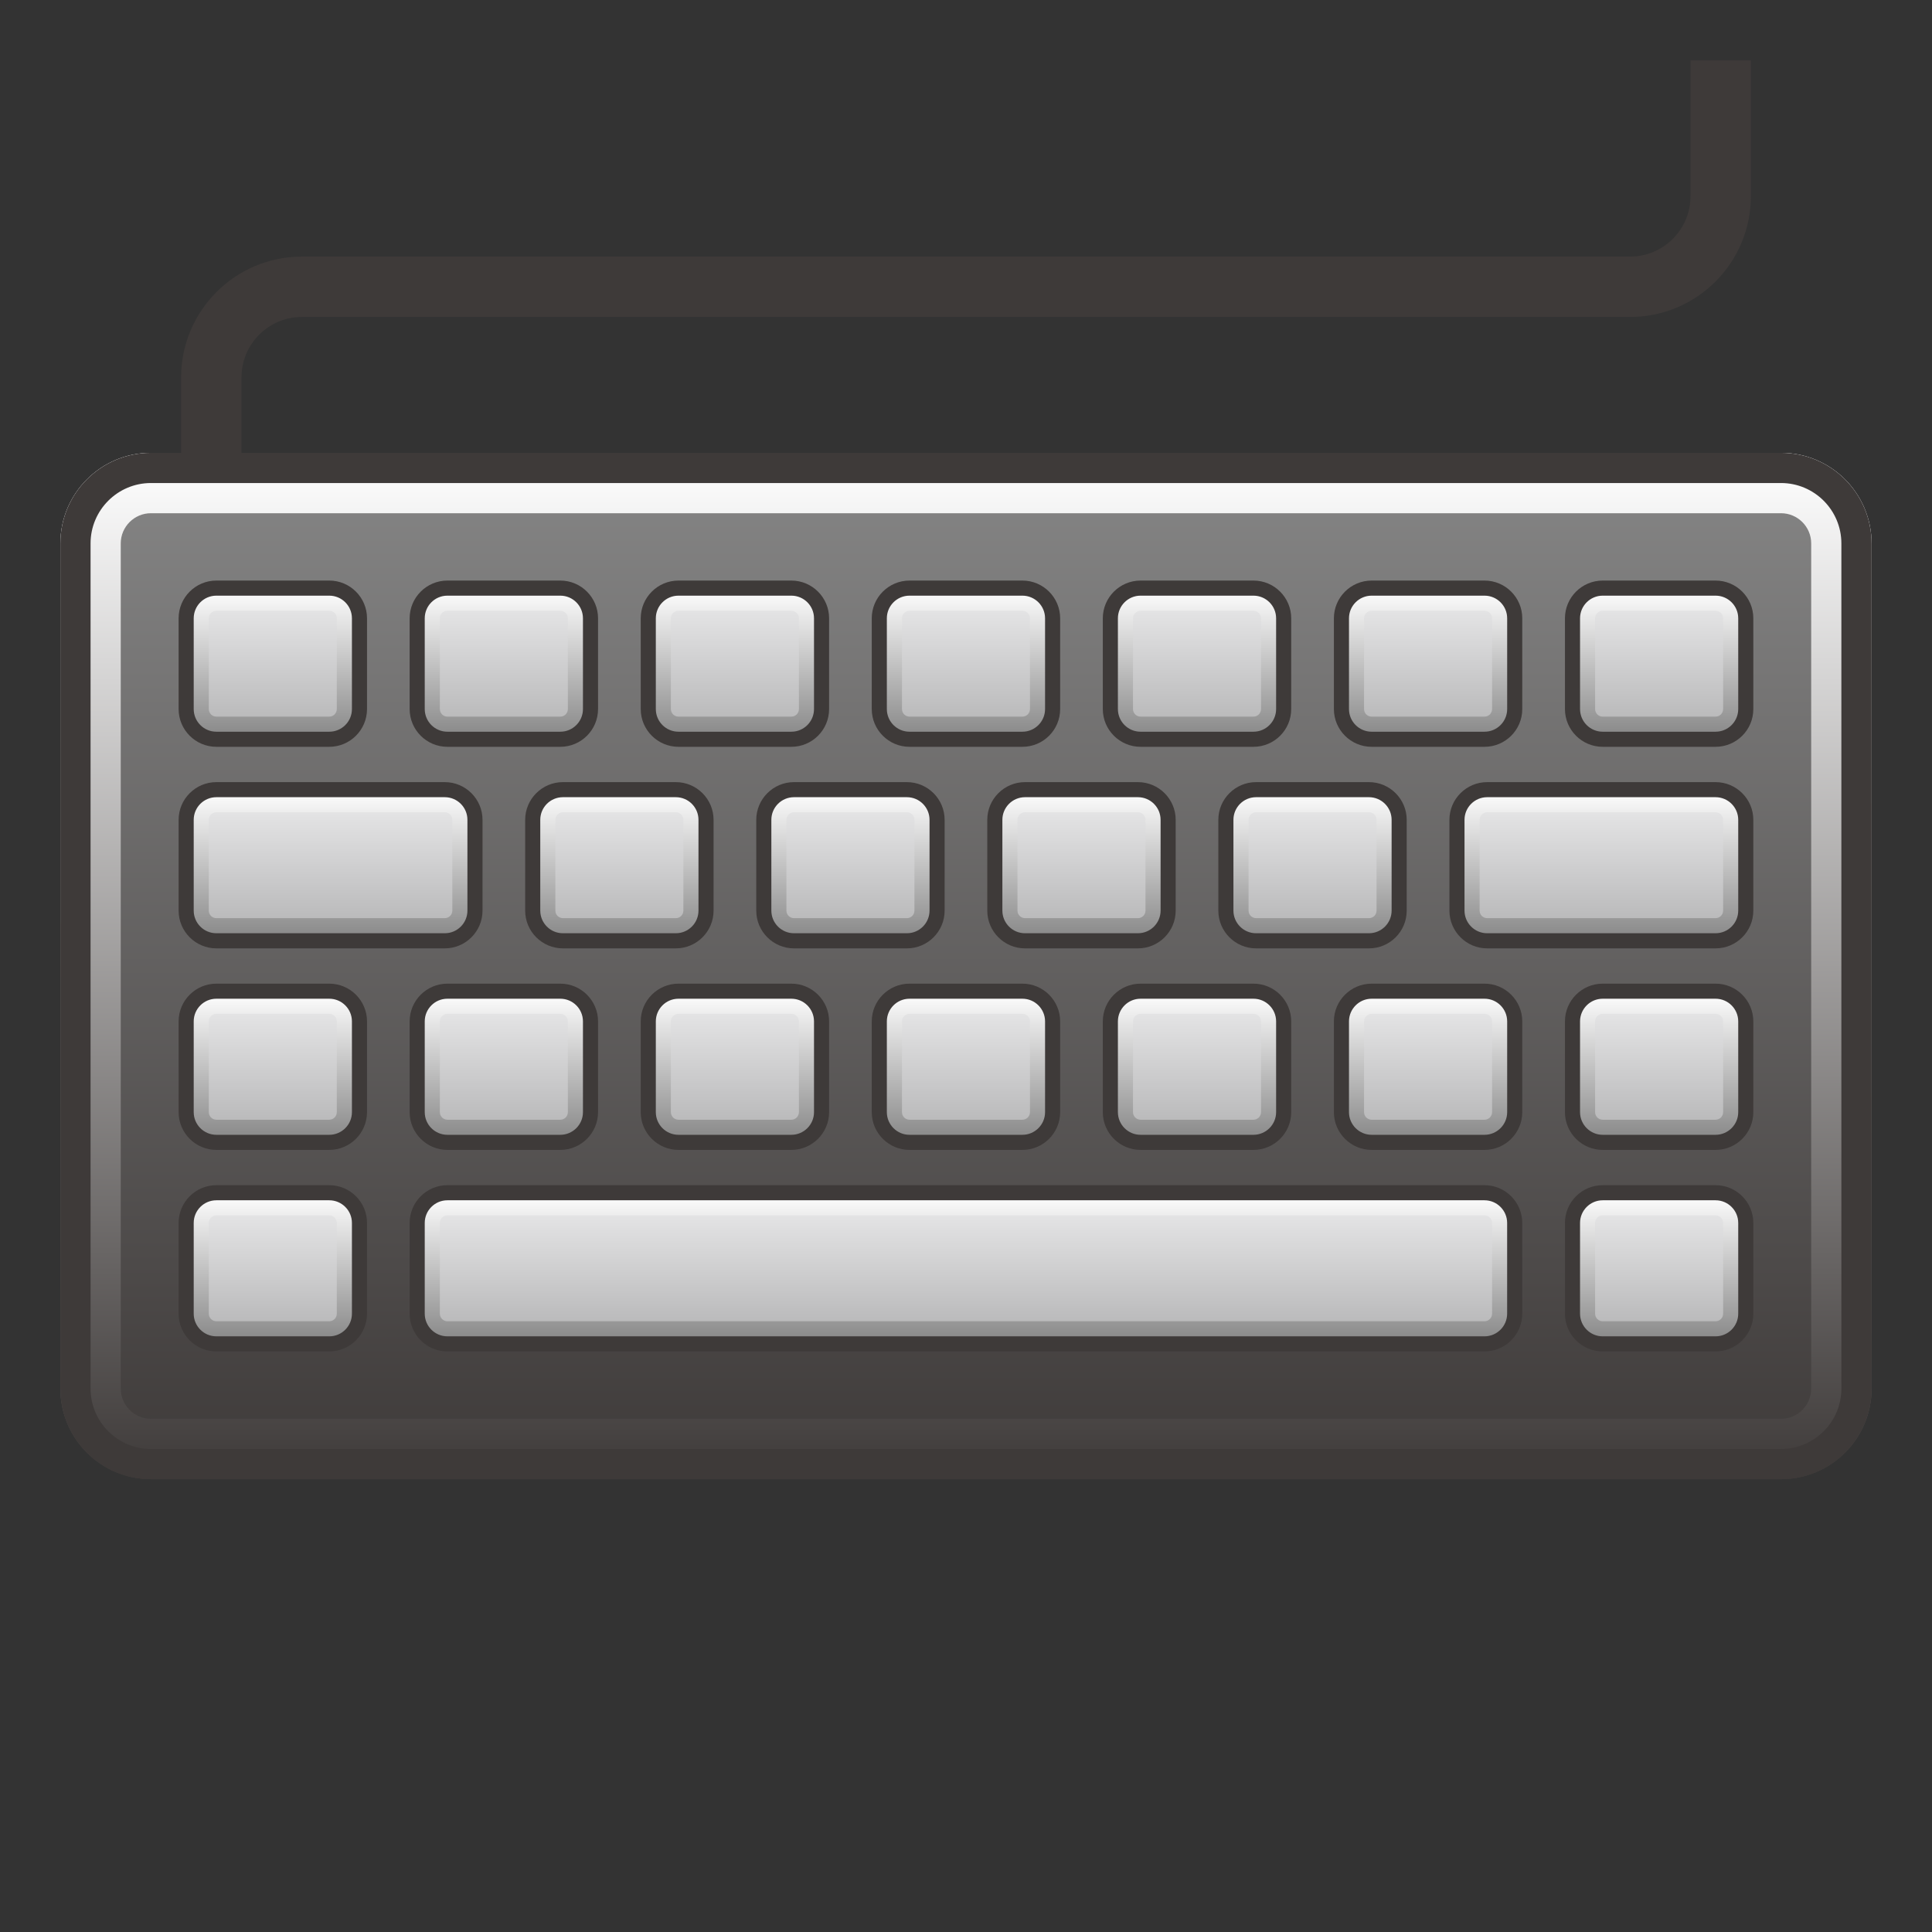 <?xml version="1.0" encoding="UTF-8"?>
<!-- Generated by phantom_svg. -->
<svg width="64px" height="64px" viewBox="0 0 64 64" preserveAspectRatio="none" xmlns="http://www.w3.org/2000/svg" xmlns:xlink="http://www.w3.org/1999/xlink" xmlns:dc="http://purl.org/dc/elements/1.1/" xmlns:cc="http://creativecommons.org/ns#" xmlns:rdf="http://www.w3.org/1999/02/22-rdf-syntax-ns#" xmlns:svg="http://www.w3.org/2000/svg" xmlns:sodipodi="http://sodipodi.sourceforge.net/DTD/sodipodi-0.dtd" xmlns:inkscape="http://www.inkscape.org/namespaces/inkscape" version="1.1">
  <rect x="0" y="0" width="64" height="64" fill="#333333" stroke="none"/>
  <defs id="frame0_defs453"/>
  <sodipodi:namedview pagecolor="#ffffff" bordercolor="#666666" borderopacity="1" objecttolerance="10" gridtolerance="10" guidetolerance="10" inkscape:pageopacity="0" inkscape:pageshadow="2" inkscape:window-width="640" inkscape:window-height="480" id="frame0_namedview451"/>
  <path style="fill:#3E3A39;" d="M8,17H6v-4.5c0-2.206,1.794-4,4-4h44c1.103,0,2-0.897,2-2V2h2v4.5  c0,2.206-1.794,4-4,4H10c-1.103,0-2,0.897-2,2V17z" id="frame0_path3"/>
  <g id="frame0_g5">
    <linearGradient id='frame0_SVGID_1_' gradientUnits='userSpaceOnUse' x1='31.999' y1='15.001' x2='31.999' y2='48.999'>
      <stop offset='0' style='stop-color:#868686' id='frame0_stop8'/>
      <stop offset='1' style='stop-color:#3E3A39' id='frame0_stop10'/>
    </linearGradient>
    <path style='fill:url(#frame0_SVGID_1_);' d='M58.998,48.999H5c-1.657,0-3-1.343-3-3V18.001   c0-1.657,1.343-3,3-3h53.998c1.657,0,3,1.343,3,3v27.999   C61.998,47.656,60.654,48.999,58.998,48.999z' id='frame0_path12'/>
    <linearGradient id='frame0_SVGID_2_' gradientUnits='userSpaceOnUse' x1='31.999' y1='15.001' x2='31.999' y2='48.999'>
      <stop offset='0' style='stop-color:#FFFFFF' id='frame0_stop15'/>
      <stop offset='1' style='stop-color:#3E3A39' id='frame0_stop17'/>
    </linearGradient>
    <path style='fill:url(#frame0_SVGID_2_);' d='M58.998,17.001c0.551,0,1,0.449,1,1v27.999c0,0.551-0.449,1-1,1   H5c-0.551,0-1-0.449-1-1V18.001c0-0.551,0.449-1,1-1H58.998 M58.998,15.001H5   c-1.657,0-3,1.343-3,3v27.999c0,1.657,1.343,3,3,3h53.998c1.657,0,3-1.343,3-3V18.001   C61.998,16.344,60.654,15.001,58.998,15.001L58.998,15.001z' id='frame0_path19'/>
    <path style='fill:#3E3A39;' d='M58.998,16.001c1.103,0,2,0.897,2,2v27.999c0,1.103-0.897,2-2,2   H5c-1.103,0-2-0.897-2-2V18.001c0-1.103,0.897-2,2-2H58.998    M58.998,15.001H5c-1.657,0-3,1.343-3,3v27.999c0,1.657,1.343,3,3,3   h53.998c1.657,0,3-1.343,3-3V18.001C61.998,16.344,60.654,15.001,58.998,15.001   L58.998,15.001z' id='frame0_path21'/>
  </g>
  <g id="frame0_g23">
    <g id='frame0_g25'>
      <linearGradient id='frame0_SVGID_3_' gradientUnits='userSpaceOnUse' x1='9.037' y1='19.482' x2='9.037' y2='24.489'>
        <stop offset='0' style='stop-color:#ECECED' id='frame0_stop28'/>
        <stop offset='1' style='stop-color:#B2B2B3' id='frame0_stop30'/>
      </linearGradient>
      <path style='fill:url(#frame0_SVGID_3_);' d='M10.907,24.489H7.166c-0.552,0-1-0.448-1-1v-3.007    c0-0.552,0.448-1,1-1h3.741c0.552,0,1,0.448,1,1v3.007    C11.907,24.042,11.459,24.489,10.907,24.489z' id='frame0_path32'/>
      <linearGradient id='frame0_SVGID_4_' gradientUnits='userSpaceOnUse' x1='9.037' y1='19.482' x2='9.037' y2='24.489'>
        <stop offset='0' style='stop-color:#FFFFFF' id='frame0_stop35'/>
        <stop offset='1' style='stop-color:#868686' id='frame0_stop37'/>
      </linearGradient>
      <path style='fill:url(#frame0_SVGID_4_);' d='M10.907,20.232c0.138,0,0.25,0.112,0.25,0.25v3.007    c0,0.138-0.112,0.25-0.25,0.25h-3.74c-0.138,0-0.25-0.112-0.25-0.25v-3.007    c0-0.138,0.112-0.25,0.25-0.25H10.907 M10.907,19.482h-3.74c-0.552,0-1,0.448-1,1v3.007    c0,0.552,0.448,1,1,1h3.74c0.552,0,1-0.448,1-1v-3.007    C11.907,19.93,11.459,19.482,10.907,19.482L10.907,19.482z' id='frame0_path39'/>
      <path style='fill:#3E3A39;' d='M10.907,24.739H7.167c-0.689,0-1.25-0.561-1.25-1.25v-3.007    c0-0.689,0.561-1.25,1.25-1.25h3.741c0.689,0,1.25,0.561,1.25,1.25v3.007    C12.157,24.179,11.597,24.739,10.907,24.739z M7.167,19.732    c-0.414,0-0.75,0.336-0.75,0.75v3.007c0,0.414,0.336,0.75,0.75,0.75h3.741    c0.414,0,0.75-0.336,0.75-0.75v-3.007c0-0.414-0.336-0.75-0.75-0.75H7.167z' id='frame0_path41'/>
    </g>
    <g id='frame0_g43'>
      <linearGradient id='frame0_SVGID_5_' gradientUnits='userSpaceOnUse' x1='16.691' y1='19.482' x2='16.691' y2='24.489'>
        <stop offset='0' style='stop-color:#ECECED' id='frame0_stop46'/>
        <stop offset='1' style='stop-color:#B2B2B3' id='frame0_stop48'/>
      </linearGradient>
      <path style='fill:url(#frame0_SVGID_5_);' d='M18.561,24.489h-3.741c-0.552,0-1-0.448-1-1v-3.007    c0-0.552,0.448-1,1-1h3.741c0.552,0,1,0.448,1,1v3.007    C19.561,24.042,19.113,24.489,18.561,24.489z' id='frame0_path50'/>
      <linearGradient id='frame0_SVGID_6_' gradientUnits='userSpaceOnUse' x1='16.691' y1='19.482' x2='16.691' y2='24.489'>
        <stop offset='0' style='stop-color:#FFFFFF' id='frame0_stop53'/>
        <stop offset='1' style='stop-color:#868686' id='frame0_stop55'/>
      </linearGradient>
      <path style='fill:url(#frame0_SVGID_6_);' d='M18.561,20.232c0.138,0,0.25,0.112,0.25,0.25v3.007    c0,0.138-0.112,0.25-0.25,0.25H14.821c-0.138,0-0.25-0.112-0.25-0.25v-3.007    c0-0.138,0.112-0.25,0.25-0.25H18.561 M18.561,19.482H14.821c-0.552,0-1,0.448-1,1v3.007    c0,0.552,0.448,1,1,1h3.741c0.552,0,1-0.448,1-1v-3.007    C19.561,19.93,19.113,19.482,18.561,19.482L18.561,19.482z' id='frame0_path57'/>
      <path style='fill:#3E3A39;' d='M18.561,24.739h-3.741c-0.689,0-1.25-0.561-1.25-1.25v-3.007    c0-0.689,0.561-1.25,1.25-1.25h3.741c0.689,0,1.25,0.561,1.25,1.25v3.007    C19.811,24.179,19.25,24.739,18.561,24.739z M14.82,19.732    c-0.414,0-0.75,0.336-0.75,0.75v3.007c0,0.414,0.336,0.75,0.75,0.75h3.741    c0.414,0,0.75-0.336,0.75-0.75v-3.007c0-0.414-0.336-0.75-0.75-0.75H14.82z' id='frame0_path59'/>
    </g>
    <g id='frame0_g61'>
      <linearGradient id='frame0_SVGID_7_' gradientUnits='userSpaceOnUse' x1='24.345' y1='19.482' x2='24.345' y2='24.489'>
        <stop offset='0' style='stop-color:#ECECED' id='frame0_stop64'/>
        <stop offset='1' style='stop-color:#B2B2B3' id='frame0_stop66'/>
      </linearGradient>
      <path style='fill:url(#frame0_SVGID_7_);' d='M26.215,24.489H22.475c-0.552,0-1-0.448-1-1v-3.007    c0-0.552,0.448-1,1-1h3.741c0.552,0,1,0.448,1,1v3.007    C27.215,24.042,26.767,24.489,26.215,24.489z' id='frame0_path68'/>
      <linearGradient id='frame0_SVGID_8_' gradientUnits='userSpaceOnUse' x1='24.345' y1='19.482' x2='24.345' y2='24.489'>
        <stop offset='0' style='stop-color:#FFFFFF' id='frame0_stop71'/>
        <stop offset='1' style='stop-color:#868686' id='frame0_stop73'/>
      </linearGradient>
      <path style='fill:url(#frame0_SVGID_8_);' d='M26.215,20.232c0.138,0,0.25,0.112,0.25,0.25v3.007    c0,0.138-0.112,0.25-0.25,0.25h-3.741c-0.138,0-0.25-0.112-0.25-0.25v-3.007    c0-0.138,0.112-0.25,0.25-0.25H26.215 M26.215,19.482h-3.741c-0.552,0-1,0.448-1,1v3.007    c0,0.552,0.448,1,1,1h3.741c0.552,0,1-0.448,1-1v-3.007    C27.215,19.93,26.767,19.482,26.215,19.482L26.215,19.482z' id='frame0_path75'/>
      <path style='fill:#3E3A39;' d='M26.215,24.739h-3.74c-0.689,0-1.25-0.561-1.25-1.25v-3.007    c0-0.689,0.561-1.25,1.25-1.25h3.74c0.689,0,1.25,0.561,1.25,1.25v3.007    C27.465,24.179,26.904,24.739,26.215,24.739z M22.475,19.732    c-0.414,0-0.75,0.336-0.75,0.75v3.007c0,0.414,0.336,0.75,0.75,0.75h3.74    c0.414,0,0.75-0.336,0.75-0.75v-3.007c0-0.414-0.336-0.75-0.75-0.75H22.475z' id='frame0_path77'/>
    </g>
    <g id='frame0_g79'>
      <linearGradient id='frame0_SVGID_9_' gradientUnits='userSpaceOnUse' x1='31.999' y1='19.482' x2='31.999' y2='24.489'>
        <stop offset='0' style='stop-color:#ECECED' id='frame0_stop82'/>
        <stop offset='1' style='stop-color:#B2B2B3' id='frame0_stop84'/>
      </linearGradient>
      <path style='fill:url(#frame0_SVGID_9_);' d='M33.869,24.489H30.129c-0.552,0-1-0.448-1-1v-3.007    c0-0.552,0.448-1,1-1h3.741c0.552,0,1,0.448,1,1v3.007    C34.869,24.042,34.421,24.489,33.869,24.489z' id='frame0_path86'/>
      <linearGradient id='frame0_SVGID_10_' gradientUnits='userSpaceOnUse' x1='31.999' y1='19.482' x2='31.999' y2='24.489'>
        <stop offset='0' style='stop-color:#FFFFFF' id='frame0_stop89'/>
        <stop offset='1' style='stop-color:#868686' id='frame0_stop91'/>
      </linearGradient>
      <path style='fill:url(#frame0_SVGID_10_);' d='M33.869,20.232c0.138,0,0.25,0.112,0.25,0.25v3.007    c0,0.138-0.112,0.25-0.25,0.25h-3.74c-0.138,0-0.25-0.112-0.25-0.25v-3.007    c0-0.138,0.112-0.25,0.25-0.25H33.869 M33.869,19.482h-3.74c-0.552,0-1,0.448-1,1v3.007    c0,0.552,0.448,1,1,1h3.74c0.552,0,1-0.448,1-1v-3.007    C34.869,19.93,34.421,19.482,33.869,19.482L33.869,19.482z' id='frame0_path93'/>
      <path style='fill:#3E3A39;' d='M33.869,24.739H30.128c-0.689,0-1.25-0.561-1.25-1.25v-3.007    c0-0.689,0.561-1.25,1.25-1.25h3.741c0.689,0,1.25,0.561,1.25,1.25v3.007    C35.119,24.179,34.559,24.739,33.869,24.739z M30.128,19.732    c-0.414,0-0.75,0.336-0.75,0.75v3.007c0,0.414,0.336,0.75,0.75,0.75h3.741    c0.413,0,0.75-0.336,0.75-0.75v-3.007c0-0.414-0.337-0.75-0.75-0.75H30.128z' id='frame0_path95'/>
    </g>
    <g id='frame0_g97'>
      <linearGradient id='frame0_SVGID_11_' gradientUnits='userSpaceOnUse' x1='39.653' y1='19.482' x2='39.653' y2='24.489'>
        <stop offset='0' style='stop-color:#ECECED' id='frame0_stop100'/>
        <stop offset='1' style='stop-color:#B2B2B3' id='frame0_stop102'/>
      </linearGradient>
      <path style='fill:url(#frame0_SVGID_11_);' d='M41.523,24.489h-3.741c-0.552,0-1-0.448-1-1v-3.007    c0-0.552,0.448-1,1-1h3.741c0.552,0,1,0.448,1,1v3.007    C42.523,24.042,42.075,24.489,41.523,24.489z' id='frame0_path104'/>
      <linearGradient id='frame0_SVGID_12_' gradientUnits='userSpaceOnUse' x1='39.653' y1='19.482' x2='39.653' y2='24.489'>
        <stop offset='0' style='stop-color:#FFFFFF' id='frame0_stop107'/>
        <stop offset='1' style='stop-color:#868686' id='frame0_stop109'/>
      </linearGradient>
      <path style='fill:url(#frame0_SVGID_12_);' d='M41.523,20.232c0.138,0,0.25,0.112,0.25,0.25v3.007    c0,0.138-0.112,0.25-0.25,0.25h-3.741c-0.138,0-0.25-0.112-0.25-0.25v-3.007    c0-0.138,0.112-0.25,0.25-0.25H41.523 M41.523,19.482h-3.741c-0.552,0-1,0.448-1,1v3.007    c0,0.552,0.448,1,1,1h3.741c0.552,0,1-0.448,1-1v-3.007    C42.523,19.93,42.075,19.482,41.523,19.482L41.523,19.482z' id='frame0_path111'/>
      <path style='fill:#3E3A39;' d='M41.523,24.739h-3.741c-0.689,0-1.25-0.561-1.25-1.25v-3.007    c0-0.689,0.561-1.25,1.25-1.25h3.741c0.689,0,1.25,0.561,1.25,1.25v3.007    C42.773,24.179,42.213,24.739,41.523,24.739z M37.782,19.732    c-0.413,0-0.75,0.336-0.75,0.75v3.007c0,0.414,0.337,0.75,0.75,0.75h3.741    c0.413,0,0.75-0.336,0.75-0.75v-3.007c0-0.414-0.337-0.75-0.75-0.75H37.782z' id='frame0_path113'/>
    </g>
    <g id='frame0_g115'>
      <linearGradient id='frame0_SVGID_13_' gradientUnits='userSpaceOnUse' x1='47.307' y1='19.482' x2='47.307' y2='24.489'>
        <stop offset='0' style='stop-color:#ECECED' id='frame0_stop118'/>
        <stop offset='1' style='stop-color:#B2B2B3' id='frame0_stop120'/>
      </linearGradient>
      <path style='fill:url(#frame0_SVGID_13_);' d='M49.177,24.489h-3.741c-0.552,0-1-0.448-1-1v-3.007    c0-0.552,0.448-1,1-1h3.741c0.552,0,1,0.448,1,1v3.007    C50.177,24.042,49.729,24.489,49.177,24.489z' id='frame0_path122'/>
      <linearGradient id='frame0_SVGID_14_' gradientUnits='userSpaceOnUse' x1='47.307' y1='19.482' x2='47.307' y2='24.489'>
        <stop offset='0' style='stop-color:#FFFFFF' id='frame0_stop125'/>
        <stop offset='1' style='stop-color:#868686' id='frame0_stop127'/>
      </linearGradient>
      <path style='fill:url(#frame0_SVGID_14_);' d='M49.177,20.232c0.138,0,0.25,0.112,0.25,0.25v3.007    c0,0.138-0.112,0.25-0.25,0.25h-3.741c-0.138,0-0.25-0.112-0.25-0.25v-3.007    c0-0.138,0.112-0.25,0.25-0.25H49.177 M49.177,19.482h-3.741c-0.552,0-1,0.448-1,1v3.007    c0,0.552,0.448,1,1,1h3.741c0.552,0,1-0.448,1-1v-3.007    C50.177,19.93,49.729,19.482,49.177,19.482L49.177,19.482z' id='frame0_path129'/>
      <path style='fill:#3E3A39;' d='M49.177,24.739h-3.74c-0.689,0-1.25-0.561-1.25-1.25v-3.007    c0-0.689,0.561-1.25,1.25-1.25h3.74c0.689,0,1.25,0.561,1.25,1.25v3.007    C50.427,24.179,49.866,24.739,49.177,24.739z M45.437,19.732    c-0.413,0-0.75,0.336-0.75,0.75v3.007c0,0.414,0.337,0.75,0.75,0.75h3.74    c0.413,0,0.75-0.336,0.75-0.75v-3.007c0-0.414-0.337-0.75-0.75-0.75H45.437z' id='frame0_path131'/>
    </g>
    <g id='frame0_g133'>
      <linearGradient id='frame0_SVGID_15_' gradientUnits='userSpaceOnUse' x1='54.961' y1='19.482' x2='54.961' y2='24.489'>
        <stop offset='0' style='stop-color:#ECECED' id='frame0_stop136'/>
        <stop offset='1' style='stop-color:#B2B2B3' id='frame0_stop138'/>
      </linearGradient>
      <path style='fill:url(#frame0_SVGID_15_);' d='M56.831,24.489h-3.741c-0.552,0-1-0.448-1-1v-3.007    c0-0.552,0.448-1,1-1h3.741c0.552,0,1,0.448,1,1v3.007    C57.831,24.042,57.383,24.489,56.831,24.489z' id='frame0_path140'/>
      <linearGradient id='frame0_SVGID_16_' gradientUnits='userSpaceOnUse' x1='54.961' y1='19.482' x2='54.961' y2='24.489'>
        <stop offset='0' style='stop-color:#FFFFFF' id='frame0_stop143'/>
        <stop offset='1' style='stop-color:#868686' id='frame0_stop145'/>
      </linearGradient>
      <path style='fill:url(#frame0_SVGID_16_);' d='M56.831,20.232c0.138,0,0.25,0.112,0.25,0.25v3.007    c0,0.138-0.112,0.25-0.25,0.25h-3.741c-0.138,0-0.25-0.112-0.25-0.25v-3.007    c0-0.138,0.112-0.25,0.25-0.25H56.831 M56.831,19.482h-3.741c-0.552,0-1,0.448-1,1v3.007    c0,0.552,0.448,1,1,1h3.741c0.552,0,1-0.448,1-1v-3.007    C57.831,19.93,57.383,19.482,56.831,19.482L56.831,19.482z' id='frame0_path147'/>
      <path style='fill:#3E3A39;' d='M56.831,24.739h-3.74c-0.689,0-1.25-0.561-1.25-1.25v-3.007    c0-0.689,0.561-1.25,1.25-1.25h3.74c0.689,0,1.25,0.561,1.25,1.25v3.007    C58.081,24.179,57.521,24.739,56.831,24.739z M53.091,19.732    c-0.413,0-0.75,0.336-0.75,0.75v3.007c0,0.414,0.337,0.75,0.75,0.75h3.74    c0.413,0,0.75-0.336,0.75-0.75v-3.007c0-0.414-0.337-0.75-0.75-0.75H53.091z' id='frame0_path149'/>
    </g>
    <g id='frame0_g151'>
      <linearGradient id='frame0_SVGID_17_' gradientUnits='userSpaceOnUse' x1='53.047' y1='26.158' x2='53.047' y2='31.165'>
        <stop offset='0' style='stop-color:#ECECED' id='frame0_stop154'/>
        <stop offset='1' style='stop-color:#B2B2B3' id='frame0_stop156'/>
      </linearGradient>
      <path style='fill:url(#frame0_SVGID_17_);' d='M49.264,31.165h7.568c0.552,0,1-0.448,1-1v-3.007    c0-0.552-0.448-1-1-1h-7.568c-0.552,0-1,0.448-1,1v3.007    C48.264,30.718,48.711,31.165,49.264,31.165z' id='frame0_path158'/>
      <linearGradient id='frame0_SVGID_18_' gradientUnits='userSpaceOnUse' x1='53.047' y1='26.158' x2='53.047' y2='31.165'>
        <stop offset='0' style='stop-color:#FFFFFF' id='frame0_stop161'/>
        <stop offset='1' style='stop-color:#868686' id='frame0_stop163'/>
      </linearGradient>
      <path style='fill:url(#frame0_SVGID_18_);' d='M56.831,26.908c0.138,0,0.25,0.112,0.25,0.25v3.007    c0,0.138-0.112,0.25-0.25,0.25H49.264c-0.138,0-0.25-0.112-0.25-0.25v-3.007    c0-0.138,0.112-0.25,0.25-0.25H56.831 M56.831,26.158H49.264c-0.552,0-1,0.448-1,1v3.007    c0,0.552,0.448,1,1,1h7.568c0.552,0,1-0.448,1-1v-3.007    C57.831,26.606,57.383,26.158,56.831,26.158L56.831,26.158z' id='frame0_path165'/>
      <path style='fill:#3E3A39;' d='M56.831,31.416h-7.567c-0.689,0-1.25-0.561-1.25-1.25v-3.007    c0-0.689,0.561-1.25,1.25-1.25h7.567c0.689,0,1.25,0.561,1.25,1.25v3.007    C58.081,30.855,57.521,31.416,56.831,31.416z M49.264,26.408    c-0.413,0-0.75,0.336-0.75,0.75v3.007c0,0.414,0.337,0.75,0.75,0.75h7.567    c0.413,0,0.75-0.336,0.75-0.75v-3.007c0-0.414-0.337-0.75-0.75-0.75H49.264z' id='frame0_path167'/>
    </g>
    <g id='frame0_g169'>
      <linearGradient id='frame0_SVGID_19_' gradientUnits='userSpaceOnUse' x1='10.95' y1='26.158' x2='10.95' y2='31.165'>
        <stop offset='0' style='stop-color:#ECECED' id='frame0_stop172'/>
        <stop offset='1' style='stop-color:#B2B2B3' id='frame0_stop174'/>
      </linearGradient>
      <path style='fill:url(#frame0_SVGID_19_);' d='M14.734,31.165H7.166c-0.552,0-1-0.448-1-1v-3.007    c0-0.552,0.448-1,1-1h7.568c0.552,0,1,0.448,1,1v3.007    C15.734,30.718,15.286,31.165,14.734,31.165z' id='frame0_path176'/>
      <linearGradient id='frame0_SVGID_20_' gradientUnits='userSpaceOnUse' x1='10.95' y1='26.158' x2='10.95' y2='31.165'>
        <stop offset='0' style='stop-color:#FFFFFF' id='frame0_stop179'/>
        <stop offset='1' style='stop-color:#868686' id='frame0_stop181'/>
      </linearGradient>
      <path style='fill:url(#frame0_SVGID_20_);' d='M14.734,26.908c0.138,0,0.25,0.112,0.25,0.25v3.007    c0,0.138-0.112,0.25-0.25,0.25H7.166c-0.138,0-0.25-0.112-0.25-0.25v-3.007    c0-0.138,0.112-0.25,0.25-0.25H14.734 M14.734,26.158H7.166c-0.552,0-1,0.448-1,1v3.007    c0,0.552,0.448,1,1,1h7.568c0.552,0,1-0.448,1-1v-3.007    C15.734,26.606,15.286,26.158,14.734,26.158L14.734,26.158z' id='frame0_path183'/>
      <path style='fill:#3E3A39;' d='M14.734,31.416H7.167c-0.689,0-1.25-0.561-1.25-1.25v-3.007    c0-0.689,0.561-1.25,1.25-1.25h7.567c0.689,0,1.25,0.561,1.25,1.25v3.007    C15.984,30.855,15.423,31.416,14.734,31.416z M7.167,26.408    c-0.414,0-0.75,0.336-0.75,0.75v3.007c0,0.414,0.336,0.75,0.75,0.75h7.567    c0.414,0,0.75-0.336,0.75-0.75v-3.007c0-0.414-0.336-0.75-0.75-0.75H7.167z' id='frame0_path185'/>
    </g>
    <g id='frame0_g187'>
      <linearGradient id='frame0_SVGID_21_' gradientUnits='userSpaceOnUse' x1='20.518' y1='26.158' x2='20.518' y2='31.165'>
        <stop offset='0' style='stop-color:#ECECED' id='frame0_stop190'/>
        <stop offset='1' style='stop-color:#B2B2B3' id='frame0_stop192'/>
      </linearGradient>
      <path style='fill:url(#frame0_SVGID_21_);' d='M22.388,31.165h-3.741c-0.552,0-1-0.448-1-1v-3.007    c0-0.552,0.448-1,1-1h3.741c0.552,0,1,0.448,1,1v3.007    C23.388,30.718,22.94,31.165,22.388,31.165z' id='frame0_path194'/>
      <linearGradient id='frame0_SVGID_22_' gradientUnits='userSpaceOnUse' x1='20.518' y1='26.158' x2='20.518' y2='31.165'>
        <stop offset='0' style='stop-color:#FFFFFF' id='frame0_stop197'/>
        <stop offset='1' style='stop-color:#868686' id='frame0_stop199'/>
      </linearGradient>
      <path style='fill:url(#frame0_SVGID_22_);' d='M22.388,26.908c0.138,0,0.25,0.112,0.25,0.25v3.007    c0,0.138-0.112,0.25-0.25,0.25h-3.741c-0.138,0-0.25-0.112-0.25-0.25v-3.007    c0-0.138,0.112-0.25,0.25-0.25H22.388 M22.388,26.158h-3.741c-0.552,0-1,0.448-1,1v3.007    c0,0.552,0.448,1,1,1h3.741c0.552,0,1-0.448,1-1v-3.007    C23.388,26.606,22.94,26.158,22.388,26.158L22.388,26.158z' id='frame0_path201'/>
      <path style='fill:#3E3A39;' d='M22.388,31.416h-3.741c-0.689,0-1.25-0.561-1.25-1.25v-3.007    c0-0.689,0.561-1.25,1.25-1.25h3.741c0.689,0,1.25,0.561,1.25,1.25v3.007    C23.638,30.855,23.078,31.416,22.388,31.416z M18.647,26.408    c-0.414,0-0.75,0.336-0.75,0.75v3.007c0,0.414,0.336,0.75,0.75,0.75h3.741    c0.414,0,0.75-0.336,0.75-0.75v-3.007c0-0.414-0.336-0.75-0.75-0.75H18.647z' id='frame0_path203'/>
    </g>
    <g id='frame0_g205'>
      <linearGradient id='frame0_SVGID_23_' gradientUnits='userSpaceOnUse' x1='28.172' y1='26.158' x2='28.172' y2='31.165'>
        <stop offset='0' style='stop-color:#ECECED' id='frame0_stop208'/>
        <stop offset='1' style='stop-color:#B2B2B3' id='frame0_stop210'/>
      </linearGradient>
      <path style='fill:url(#frame0_SVGID_23_);' d='M30.042,31.165h-3.741c-0.552,0-1-0.448-1-1v-3.007    c0-0.552,0.448-1,1-1h3.741c0.552,0,1,0.448,1,1v3.007    C31.042,30.718,30.594,31.165,30.042,31.165z' id='frame0_path212'/>
      <linearGradient id='frame0_SVGID_24_' gradientUnits='userSpaceOnUse' x1='28.172' y1='26.158' x2='28.172' y2='31.165'>
        <stop offset='0' style='stop-color:#FFFFFF' id='frame0_stop215'/>
        <stop offset='1' style='stop-color:#868686' id='frame0_stop217'/>
      </linearGradient>
      <path style='fill:url(#frame0_SVGID_24_);' d='M30.042,26.908c0.138,0,0.25,0.112,0.25,0.25v3.007    c0,0.138-0.112,0.25-0.25,0.25h-3.741c-0.138,0-0.25-0.112-0.25-0.25v-3.007    c0-0.138,0.112-0.25,0.25-0.25H30.042 M30.042,26.158h-3.741c-0.552,0-1,0.448-1,1v3.007    c0,0.552,0.448,1,1,1h3.741c0.552,0,1-0.448,1-1v-3.007    C31.042,26.606,30.594,26.158,30.042,26.158L30.042,26.158z' id='frame0_path219'/>
      <path style='fill:#3E3A39;' d='M30.042,31.416h-3.74c-0.689,0-1.25-0.561-1.25-1.25v-3.007    c0-0.689,0.561-1.25,1.25-1.25h3.74c0.689,0,1.25,0.561,1.25,1.25v3.007    C31.292,30.855,30.731,31.416,30.042,31.416z M26.302,26.408    c-0.414,0-0.75,0.336-0.75,0.75v3.007c0,0.414,0.336,0.75,0.75,0.75h3.74    c0.414,0,0.75-0.336,0.75-0.75v-3.007c0-0.414-0.336-0.75-0.75-0.75H26.302z' id='frame0_path221'/>
    </g>
    <g id='frame0_g223'>
      <linearGradient id='frame0_SVGID_25_' gradientUnits='userSpaceOnUse' x1='35.826' y1='26.158' x2='35.826' y2='31.165'>
        <stop offset='0' style='stop-color:#ECECED' id='frame0_stop226'/>
        <stop offset='1' style='stop-color:#B2B2B3' id='frame0_stop228'/>
      </linearGradient>
      <path style='fill:url(#frame0_SVGID_25_);' d='M37.696,31.165h-3.741c-0.552,0-1-0.448-1-1v-3.007    c0-0.552,0.448-1,1-1h3.741c0.552,0,1,0.448,1,1v3.007    C38.696,30.718,38.248,31.165,37.696,31.165z' id='frame0_path230'/>
      <linearGradient id='frame0_SVGID_26_' gradientUnits='userSpaceOnUse' x1='35.826' y1='26.158' x2='35.826' y2='31.165'>
        <stop offset='0' style='stop-color:#FFFFFF' id='frame0_stop233'/>
        <stop offset='1' style='stop-color:#868686' id='frame0_stop235'/>
      </linearGradient>
      <path style='fill:url(#frame0_SVGID_26_);' d='M37.696,26.908c0.138,0,0.25,0.112,0.25,0.25v3.007    c0,0.138-0.112,0.25-0.25,0.25h-3.741c-0.138,0-0.25-0.112-0.25-0.25v-3.007    c0-0.138,0.112-0.25,0.25-0.25H37.696 M37.696,26.158h-3.741c-0.552,0-1,0.448-1,1v3.007    c0,0.552,0.448,1,1,1h3.741c0.552,0,1-0.448,1-1v-3.007    C38.696,26.606,38.248,26.158,37.696,26.158L37.696,26.158z' id='frame0_path237'/>
      <path style='fill:#3E3A39;' d='M37.696,31.416h-3.741c-0.689,0-1.25-0.561-1.25-1.25v-3.007    c0-0.689,0.56-1.25,1.25-1.25h3.741c0.689,0,1.25,0.561,1.25,1.25v3.007    C38.946,30.855,38.386,31.416,37.696,31.416z M33.955,26.408    c-0.413,0-0.75,0.336-0.75,0.75v3.007c0,0.414,0.337,0.75,0.75,0.75h3.741    c0.413,0,0.75-0.336,0.75-0.75v-3.007c0-0.414-0.337-0.75-0.75-0.75H33.955z' id='frame0_path239'/>
    </g>
    <g id='frame0_g241'>
      <linearGradient id='frame0_SVGID_27_' gradientUnits='userSpaceOnUse' x1='43.48' y1='26.158' x2='43.48' y2='31.165'>
        <stop offset='0' style='stop-color:#ECECED' id='frame0_stop244'/>
        <stop offset='1' style='stop-color:#B2B2B3' id='frame0_stop246'/>
      </linearGradient>
      <path style='fill:url(#frame0_SVGID_27_);' d='M45.35,31.165h-3.741c-0.552,0-1-0.448-1-1v-3.007    c0-0.552,0.448-1,1-1h3.741c0.552,0,1,0.448,1,1v3.007    C46.35,30.718,45.902,31.165,45.35,31.165z' id='frame0_path248'/>
      <linearGradient id='frame0_SVGID_28_' gradientUnits='userSpaceOnUse' x1='43.48' y1='26.158' x2='43.48' y2='31.165'>
        <stop offset='0' style='stop-color:#FFFFFF' id='frame0_stop251'/>
        <stop offset='1' style='stop-color:#868686' id='frame0_stop253'/>
      </linearGradient>
      <path style='fill:url(#frame0_SVGID_28_);' d='M45.35,26.908c0.138,0,0.25,0.112,0.25,0.25v3.007    c0,0.138-0.112,0.25-0.25,0.25H41.61c-0.138,0-0.25-0.112-0.25-0.25v-3.007    c0-0.138,0.112-0.25,0.25-0.25H45.35 M45.35,26.158H41.61c-0.552,0-1,0.448-1,1v3.007    c0,0.552,0.448,1,1,1h3.741c0.552,0,1-0.448,1-1v-3.007    C46.35,26.606,45.902,26.158,45.35,26.158L45.35,26.158z' id='frame0_path255'/>
      <path style='fill:#3E3A39;' d='M45.35,31.416H41.609c-0.689,0-1.25-0.561-1.25-1.25v-3.007    c0-0.689,0.561-1.25,1.25-1.25h3.74c0.689,0,1.25,0.561,1.25,1.25v3.007    C46.6,30.855,46.039,31.416,45.35,31.416z M41.609,26.408    c-0.413,0-0.75,0.336-0.75,0.75v3.007c0,0.414,0.337,0.75,0.75,0.75h3.74    c0.413,0,0.75-0.336,0.75-0.75v-3.007c0-0.414-0.337-0.75-0.75-0.75H41.609z' id='frame0_path257'/>
    </g>
    <g id='frame0_g259'>
      <linearGradient id='frame0_SVGID_29_' gradientUnits='userSpaceOnUse' x1='9.037' y1='32.835' x2='9.037' y2='37.842'>
        <stop offset='0' style='stop-color:#ECECED' id='frame0_stop262'/>
        <stop offset='1' style='stop-color:#B2B2B3' id='frame0_stop264'/>
      </linearGradient>
      <path style='fill:url(#frame0_SVGID_29_);' d='M10.907,37.842H7.166c-0.552,0-1-0.448-1-1v-3.007    c0-0.552,0.448-1,1-1h3.741c0.552,0,1,0.448,1,1v3.007    C11.907,37.394,11.459,37.842,10.907,37.842z' id='frame0_path266'/>
      <linearGradient id='frame0_SVGID_30_' gradientUnits='userSpaceOnUse' x1='9.037' y1='32.835' x2='9.037' y2='37.842'>
        <stop offset='0' style='stop-color:#FFFFFF' id='frame0_stop269'/>
        <stop offset='1' style='stop-color:#868686' id='frame0_stop271'/>
      </linearGradient>
      <path style='fill:url(#frame0_SVGID_30_);' d='M10.907,33.585c0.138,0,0.25,0.112,0.25,0.25v3.007    c0,0.138-0.112,0.25-0.25,0.25h-3.74c-0.138,0-0.25-0.112-0.25-0.25v-3.007    c0-0.138,0.112-0.25,0.25-0.25H10.907 M10.907,32.835h-3.74c-0.552,0-1,0.448-1,1v3.007    c0,0.552,0.448,1,1,1h3.74c0.552,0,1-0.448,1-1v-3.007    C11.907,33.282,11.459,32.835,10.907,32.835L10.907,32.835z' id='frame0_path273'/>
      <path style='fill:#3E3A39;' d='M10.907,38.092H7.167c-0.689,0-1.25-0.561-1.25-1.25v-3.007    c0-0.689,0.561-1.25,1.25-1.25h3.741c0.689,0,1.25,0.561,1.25,1.25v3.007    C12.157,37.531,11.597,38.092,10.907,38.092z M7.167,33.084    c-0.414,0-0.75,0.337-0.75,0.751v3.007c0,0.413,0.336,0.75,0.75,0.75h3.741    c0.414,0,0.75-0.337,0.75-0.75v-3.007c0-0.414-0.336-0.751-0.75-0.751H7.167z' id='frame0_path275'/>
    </g>
    <g id='frame0_g277'>
      <linearGradient id='frame0_SVGID_31_' gradientUnits='userSpaceOnUse' x1='16.691' y1='32.835' x2='16.691' y2='37.842'>
        <stop offset='0' style='stop-color:#ECECED' id='frame0_stop280'/>
        <stop offset='1' style='stop-color:#B2B2B3' id='frame0_stop282'/>
      </linearGradient>
      <path style='fill:url(#frame0_SVGID_31_);' d='M18.561,37.842h-3.741c-0.552,0-1-0.448-1-1v-3.007    c0-0.552,0.448-1,1-1h3.741c0.552,0,1,0.448,1,1v3.007    C19.561,37.394,19.113,37.842,18.561,37.842z' id='frame0_path284'/>
      <linearGradient id='frame0_SVGID_32_' gradientUnits='userSpaceOnUse' x1='16.691' y1='32.835' x2='16.691' y2='37.842'>
        <stop offset='0' style='stop-color:#FFFFFF' id='frame0_stop287'/>
        <stop offset='1' style='stop-color:#868686' id='frame0_stop289'/>
      </linearGradient>
      <path style='fill:url(#frame0_SVGID_32_);' d='M18.561,33.585c0.138,0,0.25,0.112,0.25,0.25v3.007    c0,0.138-0.112,0.25-0.25,0.25H14.821c-0.138,0-0.25-0.112-0.25-0.25v-3.007    c0-0.138,0.112-0.25,0.25-0.25H18.561 M18.561,32.835H14.821c-0.552,0-1,0.448-1,1v3.007    c0,0.552,0.448,1,1,1h3.741c0.552,0,1-0.448,1-1v-3.007    C19.561,33.282,19.113,32.835,18.561,32.835L18.561,32.835z' id='frame0_path291'/>
      <path style='fill:#3E3A39;' d='M18.561,38.092h-3.741c-0.689,0-1.25-0.561-1.25-1.25v-3.007    c0-0.689,0.561-1.25,1.25-1.25h3.741c0.689,0,1.25,0.561,1.25,1.25v3.007    C19.811,37.531,19.25,38.092,18.561,38.092z M14.82,33.084    c-0.414,0-0.75,0.337-0.75,0.751v3.007c0,0.413,0.336,0.75,0.75,0.75h3.741    c0.414,0,0.75-0.337,0.75-0.75v-3.007c0-0.414-0.336-0.751-0.75-0.751H14.82z' id='frame0_path293'/>
    </g>
    <g id='frame0_g295'>
      <linearGradient id='frame0_SVGID_33_' gradientUnits='userSpaceOnUse' x1='24.345' y1='32.835' x2='24.345' y2='37.842'>
        <stop offset='0' style='stop-color:#ECECED' id='frame0_stop298'/>
        <stop offset='1' style='stop-color:#B2B2B3' id='frame0_stop300'/>
      </linearGradient>
      <path style='fill:url(#frame0_SVGID_33_);' d='M26.215,37.842H22.475c-0.552,0-1-0.448-1-1v-3.007    c0-0.552,0.448-1,1-1h3.741c0.552,0,1,0.448,1,1v3.007    C27.215,37.394,26.767,37.842,26.215,37.842z' id='frame0_path302'/>
      <linearGradient id='frame0_SVGID_34_' gradientUnits='userSpaceOnUse' x1='24.345' y1='32.835' x2='24.345' y2='37.842'>
        <stop offset='0' style='stop-color:#FFFFFF' id='frame0_stop305'/>
        <stop offset='1' style='stop-color:#868686' id='frame0_stop307'/>
      </linearGradient>
      <path style='fill:url(#frame0_SVGID_34_);' d='M26.215,33.585c0.138,0,0.25,0.112,0.25,0.25v3.007    c0,0.138-0.112,0.25-0.25,0.25h-3.741c-0.138,0-0.25-0.112-0.25-0.25v-3.007    c0-0.138,0.112-0.25,0.25-0.25H26.215 M26.215,32.835h-3.741c-0.552,0-1,0.448-1,1v3.007    c0,0.552,0.448,1,1,1h3.741c0.552,0,1-0.448,1-1v-3.007    C27.215,33.282,26.767,32.835,26.215,32.835L26.215,32.835z' id='frame0_path309'/>
      <path style='fill:#3E3A39;' d='M26.215,38.092h-3.74c-0.689,0-1.25-0.561-1.25-1.25v-3.007    c0-0.689,0.561-1.25,1.25-1.25h3.74c0.689,0,1.25,0.561,1.25,1.25v3.007    C27.465,37.531,26.904,38.092,26.215,38.092z M22.475,33.084    c-0.414,0-0.75,0.337-0.75,0.751v3.007c0,0.413,0.336,0.75,0.75,0.75h3.74    c0.414,0,0.75-0.337,0.75-0.75v-3.007c0-0.414-0.336-0.751-0.75-0.751H22.475z' id='frame0_path311'/>
    </g>
    <g id='frame0_g313'>
      <linearGradient id='frame0_SVGID_35_' gradientUnits='userSpaceOnUse' x1='31.999' y1='32.835' x2='31.999' y2='37.842'>
        <stop offset='0' style='stop-color:#ECECED' id='frame0_stop316'/>
        <stop offset='1' style='stop-color:#B2B2B3' id='frame0_stop318'/>
      </linearGradient>
      <path style='fill:url(#frame0_SVGID_35_);' d='M33.869,37.842H30.129c-0.552,0-1-0.448-1-1v-3.007    c0-0.552,0.448-1,1-1h3.741c0.552,0,1,0.448,1,1v3.007    C34.869,37.394,34.421,37.842,33.869,37.842z' id='frame0_path320'/>
      <linearGradient id='frame0_SVGID_36_' gradientUnits='userSpaceOnUse' x1='31.999' y1='32.835' x2='31.999' y2='37.842'>
        <stop offset='0' style='stop-color:#FFFFFF' id='frame0_stop323'/>
        <stop offset='1' style='stop-color:#868686' id='frame0_stop325'/>
      </linearGradient>
      <path style='fill:url(#frame0_SVGID_36_);' d='M33.869,33.585c0.138,0,0.25,0.112,0.25,0.25v3.007    c0,0.138-0.112,0.25-0.25,0.25h-3.74c-0.138,0-0.25-0.112-0.25-0.25v-3.007    c0-0.138,0.112-0.25,0.25-0.25H33.869 M33.869,32.835h-3.74c-0.552,0-1,0.448-1,1v3.007    c0,0.552,0.448,1,1,1h3.74c0.552,0,1-0.448,1-1v-3.007    C34.869,33.282,34.421,32.835,33.869,32.835L33.869,32.835z' id='frame0_path327'/>
      <path style='fill:#3E3A39;' d='M33.869,38.092H30.128c-0.689,0-1.25-0.561-1.25-1.25v-3.007    c0-0.689,0.561-1.25,1.25-1.25h3.741c0.689,0,1.25,0.561,1.25,1.25v3.007    C35.119,37.531,34.559,38.092,33.869,38.092z M30.128,33.084    c-0.414,0-0.75,0.337-0.75,0.751v3.007c0,0.413,0.336,0.75,0.75,0.75h3.741    c0.413,0,0.75-0.337,0.75-0.75v-3.007c0-0.414-0.337-0.751-0.75-0.751H30.128z' id='frame0_path329'/>
    </g>
    <g id='frame0_g331'>
      <linearGradient id='frame0_SVGID_37_' gradientUnits='userSpaceOnUse' x1='39.653' y1='32.835' x2='39.653' y2='37.842'>
        <stop offset='0' style='stop-color:#ECECED' id='frame0_stop334'/>
        <stop offset='1' style='stop-color:#B2B2B3' id='frame0_stop336'/>
      </linearGradient>
      <path style='fill:url(#frame0_SVGID_37_);' d='M41.523,37.842h-3.741c-0.552,0-1-0.448-1-1v-3.007    c0-0.552,0.448-1,1-1h3.741c0.552,0,1,0.448,1,1v3.007    C42.523,37.394,42.075,37.842,41.523,37.842z' id='frame0_path338'/>
      <linearGradient id='frame0_SVGID_38_' gradientUnits='userSpaceOnUse' x1='39.653' y1='32.835' x2='39.653' y2='37.842'>
        <stop offset='0' style='stop-color:#FFFFFF' id='frame0_stop341'/>
        <stop offset='1' style='stop-color:#868686' id='frame0_stop343'/>
      </linearGradient>
      <path style='fill:url(#frame0_SVGID_38_);' d='M41.523,33.585c0.138,0,0.25,0.112,0.25,0.25v3.007    c0,0.138-0.112,0.25-0.25,0.25h-3.741c-0.138,0-0.25-0.112-0.25-0.25v-3.007    c0-0.138,0.112-0.25,0.25-0.25H41.523 M41.523,32.835h-3.741c-0.552,0-1,0.448-1,1v3.007    c0,0.552,0.448,1,1,1h3.741c0.552,0,1-0.448,1-1v-3.007    C42.523,33.282,42.075,32.835,41.523,32.835L41.523,32.835z' id='frame0_path345'/>
      <path style='fill:#3E3A39;' d='M41.523,38.092h-3.741c-0.689,0-1.25-0.561-1.25-1.25v-3.007    c0-0.689,0.561-1.25,1.25-1.25h3.741c0.689,0,1.25,0.561,1.25,1.25v3.007    C42.773,37.531,42.213,38.092,41.523,38.092z M37.782,33.084    c-0.413,0-0.75,0.337-0.75,0.751v3.007c0,0.413,0.337,0.75,0.75,0.75h3.741    c0.413,0,0.75-0.337,0.75-0.75v-3.007c0-0.414-0.337-0.751-0.75-0.751H37.782z' id='frame0_path347'/>
    </g>
    <g id='frame0_g349'>
      <linearGradient id='frame0_SVGID_39_' gradientUnits='userSpaceOnUse' x1='47.307' y1='32.835' x2='47.307' y2='37.842'>
        <stop offset='0' style='stop-color:#ECECED' id='frame0_stop352'/>
        <stop offset='1' style='stop-color:#B2B2B3' id='frame0_stop354'/>
      </linearGradient>
      <path style='fill:url(#frame0_SVGID_39_);' d='M49.177,37.842h-3.741c-0.552,0-1-0.448-1-1v-3.007    c0-0.552,0.448-1,1-1h3.741c0.552,0,1,0.448,1,1v3.007    C50.177,37.394,49.729,37.842,49.177,37.842z' id='frame0_path356'/>
      <linearGradient id='frame0_SVGID_40_' gradientUnits='userSpaceOnUse' x1='47.307' y1='32.835' x2='47.307' y2='37.842'>
        <stop offset='0' style='stop-color:#FFFFFF' id='frame0_stop359'/>
        <stop offset='1' style='stop-color:#868686' id='frame0_stop361'/>
      </linearGradient>
      <path style='fill:url(#frame0_SVGID_40_);' d='M49.177,33.585c0.138,0,0.25,0.112,0.25,0.25v3.007    c0,0.138-0.112,0.25-0.25,0.25h-3.741c-0.138,0-0.25-0.112-0.25-0.25v-3.007    c0-0.138,0.112-0.25,0.25-0.25H49.177 M49.177,32.835h-3.741c-0.552,0-1,0.448-1,1v3.007    c0,0.552,0.448,1,1,1h3.741c0.552,0,1-0.448,1-1v-3.007    C50.177,33.282,49.729,32.835,49.177,32.835L49.177,32.835z' id='frame0_path363'/>
      <path style='fill:#3E3A39;' d='M49.177,38.092h-3.74c-0.689,0-1.25-0.561-1.25-1.25v-3.007    c0-0.689,0.561-1.25,1.25-1.25h3.74c0.689,0,1.25,0.561,1.25,1.25v3.007    C50.427,37.531,49.866,38.092,49.177,38.092z M45.437,33.084    c-0.413,0-0.75,0.337-0.75,0.751v3.007c0,0.413,0.337,0.75,0.75,0.75h3.74    c0.413,0,0.75-0.337,0.75-0.75v-3.007c0-0.414-0.337-0.751-0.75-0.751H45.437z' id='frame0_path365'/>
    </g>
    <g id='frame0_g367'>
      <linearGradient id='frame0_SVGID_41_' gradientUnits='userSpaceOnUse' x1='54.961' y1='32.835' x2='54.961' y2='37.842'>
        <stop offset='0' style='stop-color:#ECECED' id='frame0_stop370'/>
        <stop offset='1' style='stop-color:#B2B2B3' id='frame0_stop372'/>
      </linearGradient>
      <path style='fill:url(#frame0_SVGID_41_);' d='M56.831,37.842h-3.741c-0.552,0-1-0.448-1-1v-3.007    c0-0.552,0.448-1,1-1h3.741c0.552,0,1,0.448,1,1v3.007    C57.831,37.394,57.383,37.842,56.831,37.842z' id='frame0_path374'/>
      <linearGradient id='frame0_SVGID_42_' gradientUnits='userSpaceOnUse' x1='54.961' y1='32.835' x2='54.961' y2='37.842'>
        <stop offset='0' style='stop-color:#FFFFFF' id='frame0_stop377'/>
        <stop offset='1' style='stop-color:#868686' id='frame0_stop379'/>
      </linearGradient>
      <path style='fill:url(#frame0_SVGID_42_);' d='M56.831,33.585c0.138,0,0.25,0.112,0.25,0.25v3.007    c0,0.138-0.112,0.25-0.25,0.25h-3.741c-0.138,0-0.25-0.112-0.25-0.25v-3.007    c0-0.138,0.112-0.25,0.25-0.25H56.831 M56.831,32.835h-3.741c-0.552,0-1,0.448-1,1v3.007    c0,0.552,0.448,1,1,1h3.741c0.552,0,1-0.448,1-1v-3.007    C57.831,33.282,57.383,32.835,56.831,32.835L56.831,32.835z' id='frame0_path381'/>
      <path style='fill:#3E3A39;' d='M56.831,38.092h-3.74c-0.689,0-1.25-0.561-1.25-1.25v-3.007    c0-0.689,0.561-1.25,1.25-1.25h3.74c0.689,0,1.25,0.561,1.25,1.25v3.007    C58.081,37.531,57.521,38.092,56.831,38.092z M53.091,33.084    c-0.413,0-0.75,0.337-0.75,0.751v3.007c0,0.413,0.337,0.75,0.75,0.75h3.74    c0.413,0,0.75-0.337,0.75-0.75v-3.007c0-0.414-0.337-0.751-0.75-0.751H53.091z' id='frame0_path383'/>
    </g>
    <g id='frame0_g385'>
      <linearGradient id='frame0_SVGID_43_' gradientUnits='userSpaceOnUse' x1='54.961' y1='39.511' x2='54.961' y2='44.518'>
        <stop offset='0' style='stop-color:#ECECED' id='frame0_stop388'/>
        <stop offset='1' style='stop-color:#B2B2B3' id='frame0_stop390'/>
      </linearGradient>
      <path style='fill:url(#frame0_SVGID_43_);' d='M53.091,44.518h3.741c0.552,0,1-0.448,1-1V40.511    c0-0.552-0.448-1-1-1h-3.741c-0.552,0-1,0.448-1,1v3.007    C52.091,44.07,52.538,44.518,53.091,44.518z' id='frame0_path392'/>
      <linearGradient id='frame0_SVGID_44_' gradientUnits='userSpaceOnUse' x1='54.961' y1='39.511' x2='54.961' y2='44.518'>
        <stop offset='0' style='stop-color:#FFFFFF' id='frame0_stop395'/>
        <stop offset='1' style='stop-color:#868686' id='frame0_stop397'/>
      </linearGradient>
      <path style='fill:url(#frame0_SVGID_44_);' d='M56.831,40.261c0.138,0,0.25,0.112,0.25,0.25v3.007    c0,0.138-0.112,0.25-0.25,0.25h-3.741c-0.138,0-0.25-0.112-0.25-0.25v-3.007    c0-0.138,0.112-0.25,0.25-0.25H56.831 M56.831,39.511h-3.741c-0.552,0-1,0.448-1,1v3.007    c0,0.552,0.448,1,1,1h3.741c0.552,0,1-0.448,1-1v-3.007    C57.831,39.958,57.383,39.511,56.831,39.511L56.831,39.511z' id='frame0_path399'/>
      <path style='fill:#3E3A39;' d='M56.831,44.768h-3.74c-0.689,0-1.25-0.561-1.25-1.25v-3.007    c0-0.689,0.561-1.25,1.25-1.25h3.74c0.689,0,1.25,0.561,1.25,1.25v3.007    C58.081,44.207,57.521,44.768,56.831,44.768z M53.091,39.761    c-0.413,0-0.75,0.337-0.75,0.75v3.007c0,0.413,0.337,0.75,0.75,0.75h3.74    c0.413,0,0.75-0.337,0.75-0.75v-3.007c0-0.413-0.337-0.75-0.75-0.75H53.091z' id='frame0_path401'/>
    </g>
    <g id='frame0_g403'>
      <linearGradient id='frame0_SVGID_45_' gradientUnits='userSpaceOnUse' x1='31.999' y1='39.511' x2='31.999' y2='44.518'>
        <stop offset='0' style='stop-color:#ECECED' id='frame0_stop406'/>
        <stop offset='1' style='stop-color:#B2B2B3' id='frame0_stop408'/>
      </linearGradient>
      <path style='fill:url(#frame0_SVGID_45_);' d='M14.821,44.518h34.357c0.552,0,1-0.448,1-1V40.511    c0-0.552-0.448-1-1-1H14.821c-0.552,0-1,0.448-1,1v3.007    C13.821,44.07,14.268,44.518,14.821,44.518z' id='frame0_path410'/>
      <linearGradient id='frame0_SVGID_46_' gradientUnits='userSpaceOnUse' x1='31.999' y1='39.511' x2='31.999' y2='44.518'>
        <stop offset='0' style='stop-color:#FFFFFF' id='frame0_stop413'/>
        <stop offset='1' style='stop-color:#868686' id='frame0_stop415'/>
      </linearGradient>
      <path style='fill:url(#frame0_SVGID_46_);' d='M49.177,40.261c0.138,0,0.25,0.112,0.25,0.25v3.007    c0,0.138-0.112,0.25-0.25,0.25H14.821c-0.138,0-0.25-0.112-0.25-0.25v-3.007    c0-0.138,0.112-0.25,0.25-0.25H49.177 M49.177,39.511H14.821c-0.552,0-1,0.448-1,1v3.007    c0,0.552,0.448,1,1,1h34.357c0.552,0,1-0.448,1-1v-3.007    C50.177,39.958,49.729,39.511,49.177,39.511L49.177,39.511z' id='frame0_path417'/>
      <path style='fill:#3E3A39;' d='M49.177,44.768H14.82c-0.689,0-1.25-0.561-1.25-1.25v-3.007    c0-0.689,0.561-1.25,1.25-1.25h34.356c0.689,0,1.25,0.561,1.25,1.25v3.007    C50.427,44.207,49.866,44.768,49.177,44.768z M14.82,39.761    c-0.414,0-0.75,0.337-0.75,0.75v3.007c0,0.413,0.336,0.75,0.75,0.75h34.356    c0.413,0,0.75-0.337,0.75-0.75v-3.007c0-0.413-0.337-0.75-0.75-0.75H14.82z' id='frame0_path419'/>
    </g>
    <g id='frame0_g421'>
      <linearGradient id='frame0_SVGID_47_' gradientUnits='userSpaceOnUse' x1='9.037' y1='39.511' x2='9.037' y2='44.518'>
        <stop offset='0' style='stop-color:#ECECED' id='frame0_stop424'/>
        <stop offset='1' style='stop-color:#B2B2B3' id='frame0_stop426'/>
      </linearGradient>
      <path style='fill:url(#frame0_SVGID_47_);' d='M7.166,44.518h3.741c0.552,0,1-0.448,1-1V40.511    c0-0.552-0.448-1-1-1H7.166c-0.552,0-1,0.448-1,1v3.007    C6.166,44.07,6.614,44.518,7.166,44.518z' id='frame0_path428'/>
      <linearGradient id='frame0_SVGID_48_' gradientUnits='userSpaceOnUse' x1='9.037' y1='39.511' x2='9.037' y2='44.518'>
        <stop offset='0' style='stop-color:#FFFFFF' id='frame0_stop431'/>
        <stop offset='1' style='stop-color:#868686' id='frame0_stop433'/>
      </linearGradient>
      <path style='fill:url(#frame0_SVGID_48_);' d='M10.907,40.261c0.138,0,0.25,0.112,0.25,0.25v3.007    c0,0.138-0.112,0.25-0.25,0.25h-3.74c-0.138,0-0.25-0.112-0.25-0.25v-3.007    c0-0.138,0.112-0.25,0.25-0.25H10.907 M10.907,39.511h-3.74c-0.552,0-1,0.448-1,1v3.007    c0,0.552,0.448,1,1,1h3.74c0.552,0,1-0.448,1-1v-3.007    C11.907,39.958,11.459,39.511,10.907,39.511L10.907,39.511z' id='frame0_path435'/>
      <path style='fill:#3E3A39;' d='M10.907,44.768H7.167c-0.689,0-1.25-0.561-1.25-1.25v-3.007    c0-0.689,0.561-1.25,1.25-1.25h3.741c0.689,0,1.25,0.561,1.25,1.25v3.007    C12.157,44.207,11.597,44.768,10.907,44.768z M7.167,39.761    c-0.414,0-0.75,0.337-0.75,0.75v3.007c0,0.413,0.336,0.75,0.75,0.75h3.741    c0.414,0,0.75-0.337,0.75-0.75v-3.007c0-0.413-0.336-0.75-0.75-0.75H7.167z' id='frame0_path437'/>
    </g>
  </g>
  <g id="frame0_g439"/>
  <g id="frame0_g441"/>
  <g id="frame0_g443"/>
  <g id="frame0_g445"/>
  <g id="frame0_g447"/>
  <g id="frame0_g449"/>
</svg>